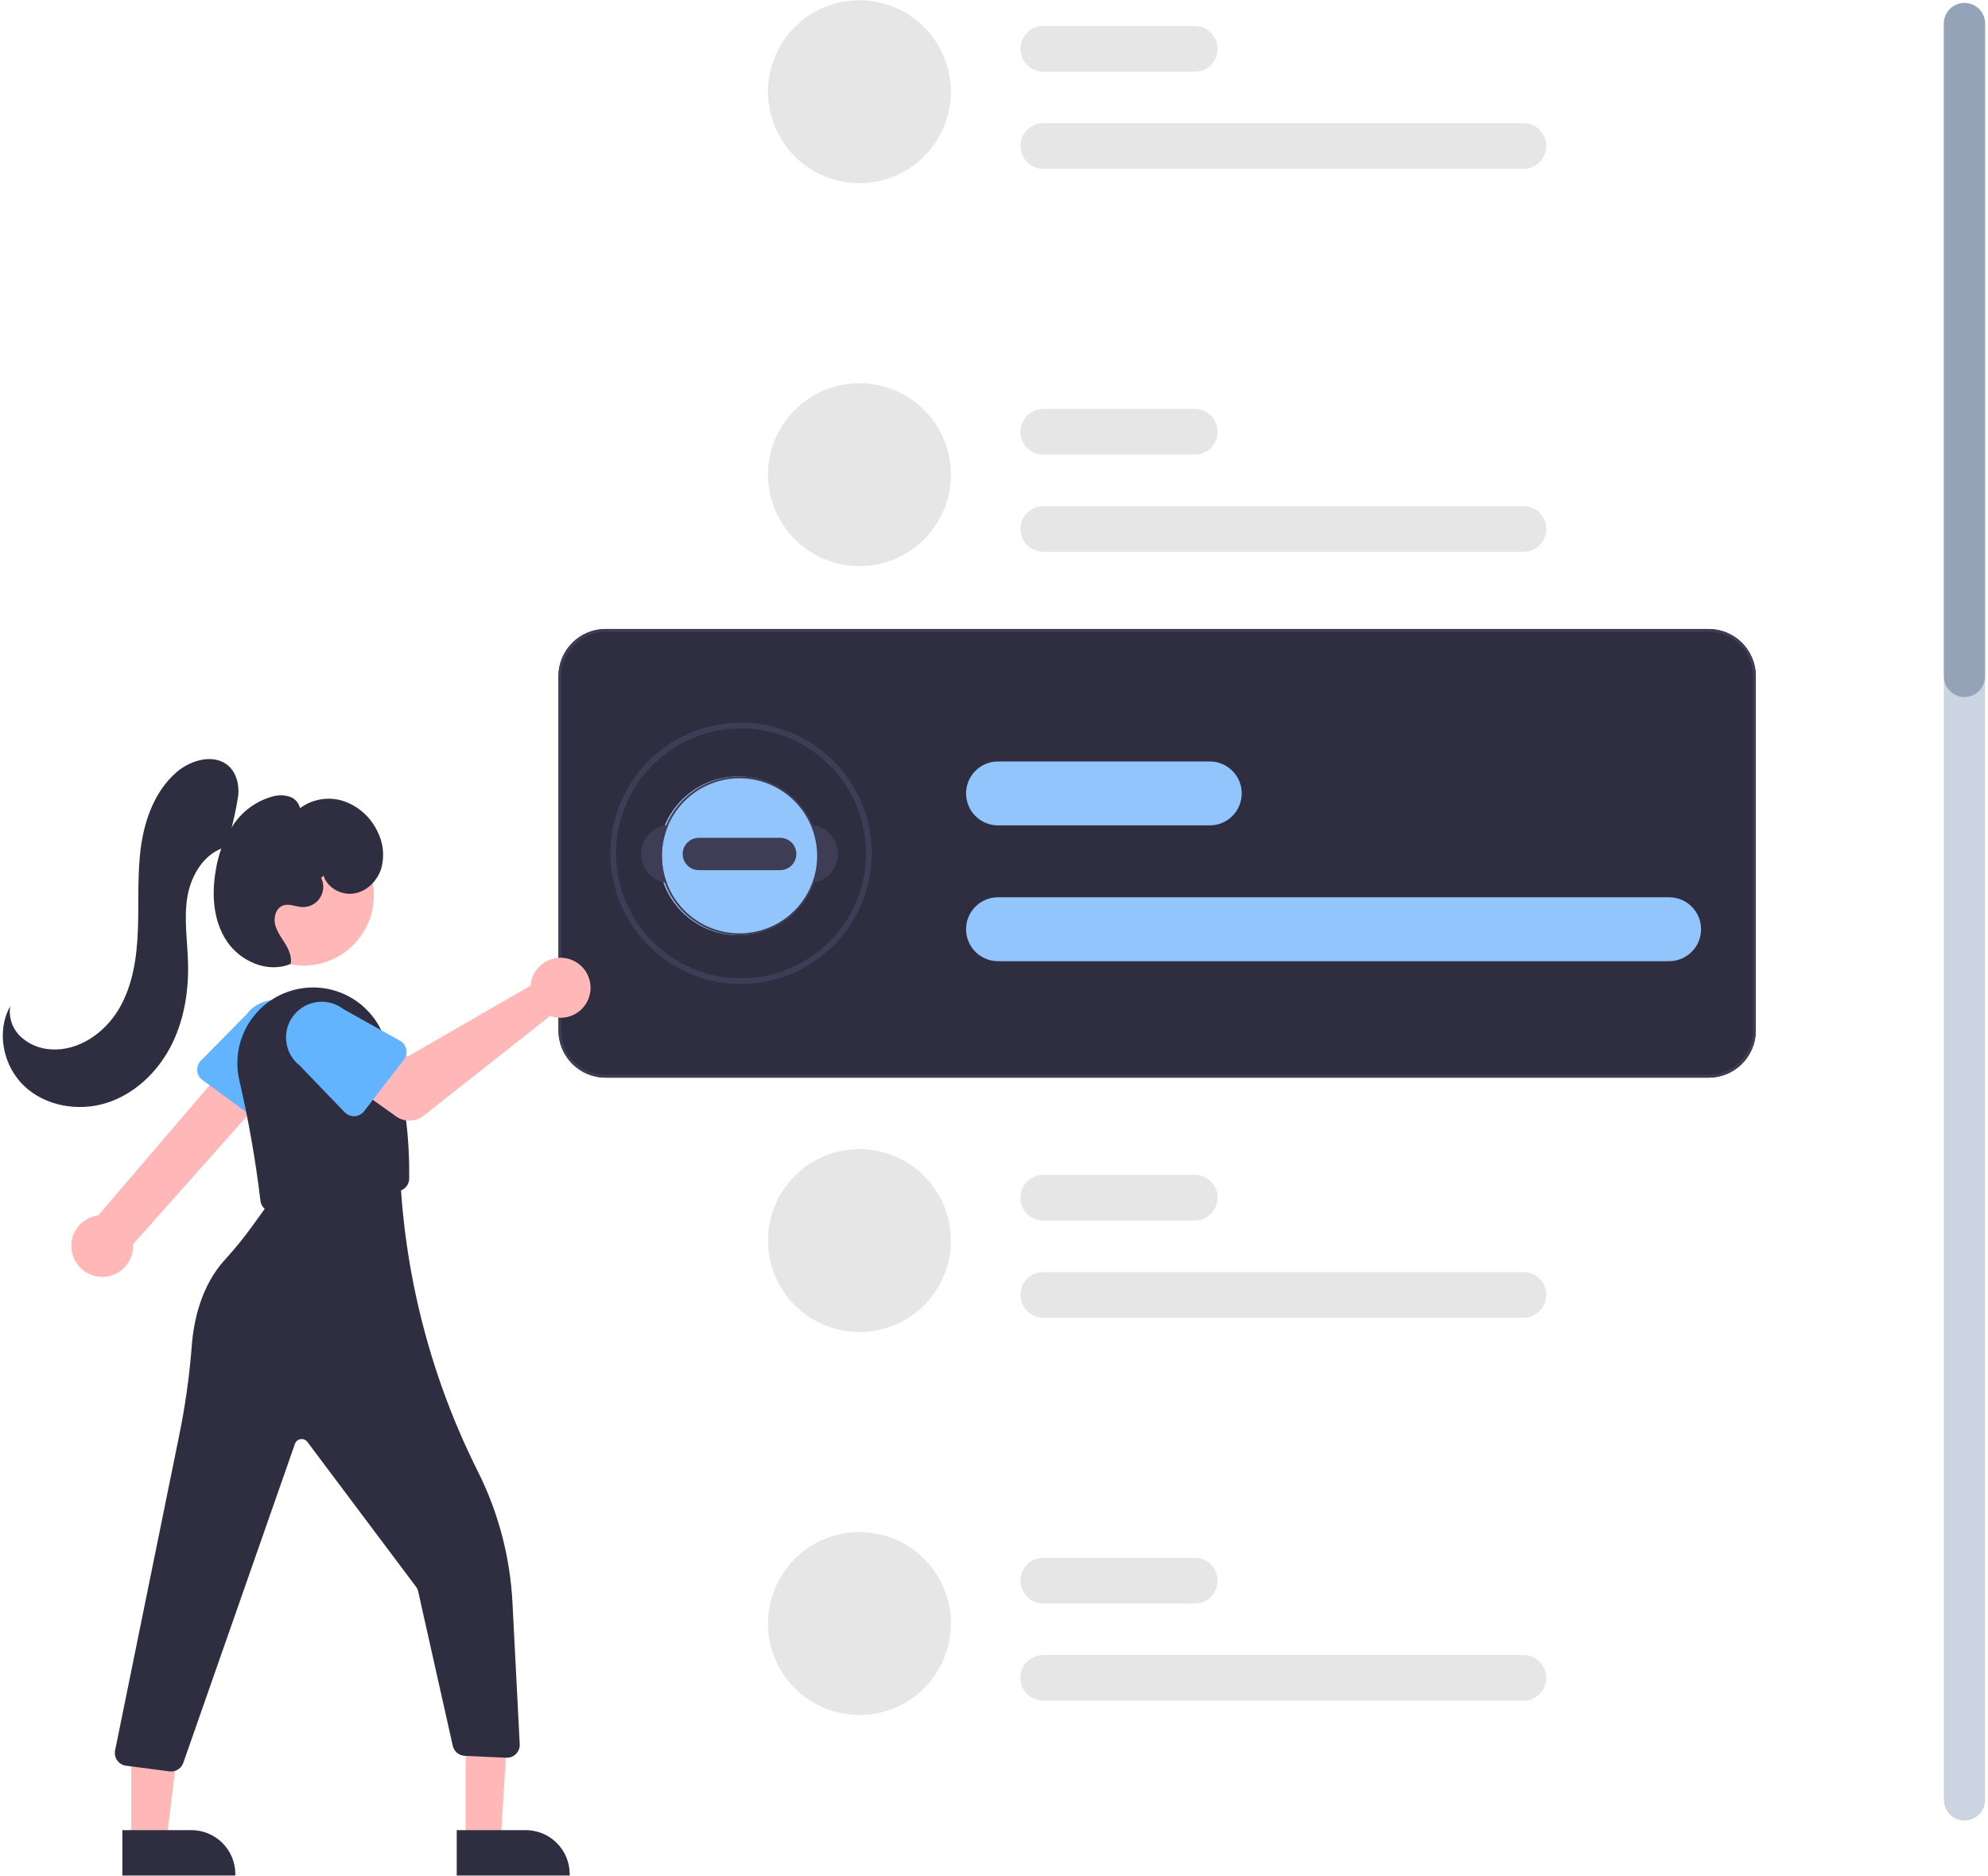 <svg width="338" height="319" viewBox="0 0 338 319" fill="none" xmlns="http://www.w3.org/2000/svg">
<path d="M146.125 0.042C142.001 0.042 138.046 1.68 135.131 4.596C132.215 7.512 130.577 11.466 130.577 15.59C130.577 19.713 132.215 23.668 135.13 26.584C138.046 29.5 142.001 31.138 146.124 31.138C150.248 31.138 154.203 29.5 157.119 26.584C160.034 23.668 161.672 19.713 161.672 15.59C161.672 11.466 160.034 7.512 157.119 4.596C154.203 1.68 150.248 0.042 146.125 0.042Z" fill="#E6E6E6"/>
<path d="M259.011 28.708H177.385C176.354 28.708 175.365 28.299 174.636 27.57C173.907 26.841 173.498 25.852 173.498 24.821C173.498 23.791 173.907 22.802 174.636 22.073C175.365 21.344 176.354 20.934 177.385 20.934H259.011C260.042 20.934 261.03 21.344 261.759 22.073C262.488 22.802 262.898 23.791 262.898 24.821C262.898 25.852 262.488 26.841 261.759 27.57C261.03 28.299 260.042 28.708 259.011 28.708Z" fill="#E6E6E6"/>
<path d="M203.136 12.189H177.385C176.354 12.189 175.365 11.779 174.636 11.05C173.907 10.321 173.498 9.333 173.498 8.302C173.498 7.271 173.907 6.282 174.636 5.553C175.365 4.824 176.354 4.415 177.385 4.415H203.136C204.167 4.415 205.155 4.824 205.884 5.553C206.613 6.282 207.023 7.271 207.023 8.302C207.023 9.333 206.613 10.321 205.884 11.05C205.155 11.779 204.167 12.189 203.136 12.189Z" fill="#E6E6E6"/>
<path d="M146.125 65.148C142.001 65.148 138.046 66.787 135.131 69.702C132.215 72.618 130.577 76.573 130.577 80.696C130.577 84.82 132.215 88.774 135.13 91.69C138.046 94.606 142.001 96.244 146.124 96.244C150.248 96.244 154.203 94.606 157.119 91.69C160.034 88.775 161.672 84.82 161.672 80.696C161.672 76.573 160.034 72.618 157.119 69.702C154.203 66.787 150.248 65.148 146.125 65.148Z" fill="#E6E6E6"/>
<path d="M259.011 93.815H177.385C176.354 93.815 175.365 93.405 174.636 92.676C173.907 91.948 173.498 90.959 173.498 89.928C173.498 88.897 173.907 87.908 174.636 87.179C175.365 86.451 176.354 86.041 177.385 86.041H259.011C260.042 86.041 261.03 86.451 261.759 87.179C262.488 87.908 262.898 88.897 262.898 89.928C262.898 90.959 262.488 91.948 261.759 92.676C261.03 93.405 260.042 93.815 259.011 93.815Z" fill="#E6E6E6"/>
<path d="M203.136 77.295H177.385C176.354 77.295 175.365 76.886 174.636 76.157C173.907 75.428 173.498 74.439 173.498 73.408C173.498 72.377 173.907 71.389 174.636 70.66C175.365 69.931 176.354 69.521 177.385 69.521H203.136C204.167 69.521 205.155 69.931 205.884 70.66C206.613 71.389 207.023 72.377 207.023 73.408C207.023 74.439 206.613 75.428 205.884 76.157C205.155 76.886 204.167 77.295 203.136 77.295Z" fill="#E6E6E6"/>
<path d="M146.125 195.362C142.001 195.361 138.046 197 135.131 199.915C132.215 202.831 130.577 206.786 130.577 210.909C130.577 215.033 132.215 218.987 135.13 221.903C138.046 224.819 142.001 226.457 146.124 226.457C150.248 226.457 154.203 224.819 157.119 221.903C160.034 218.988 161.672 215.033 161.672 210.909C161.672 206.786 160.034 202.831 157.119 199.915C154.203 197 150.248 195.362 146.125 195.362Z" fill="#E6E6E6"/>
<path d="M259.011 224.028H177.385C176.354 224.028 175.365 223.618 174.636 222.889C173.907 222.16 173.498 221.172 173.498 220.141C173.498 219.11 173.907 218.121 174.636 217.392C175.365 216.663 176.354 216.254 177.385 216.254H259.011C260.042 216.254 261.03 216.663 261.759 217.392C262.488 218.121 262.898 219.11 262.898 220.141C262.898 221.172 262.488 222.16 261.759 222.889C261.03 223.618 260.042 224.028 259.011 224.028Z" fill="#E6E6E6"/>
<path d="M203.136 207.508H177.385C176.354 207.508 175.365 207.099 174.636 206.37C173.907 205.641 173.498 204.652 173.498 203.621C173.498 202.591 173.907 201.602 174.636 200.873C175.365 200.144 176.354 199.734 177.385 199.734H203.136C204.167 199.734 205.155 200.144 205.884 200.873C206.613 201.602 207.023 202.591 207.023 203.621C207.023 204.652 206.613 205.641 205.884 206.37C205.155 207.099 204.167 207.508 203.136 207.508Z" fill="#E6E6E6"/>
<path d="M146.125 260.468C142.001 260.468 138.046 262.106 135.131 265.022C132.215 267.938 130.577 271.892 130.577 276.016C130.577 280.139 132.215 284.094 135.13 287.01C138.046 289.926 142.001 291.564 146.124 291.564C150.248 291.564 154.203 289.926 157.119 287.01C160.034 284.094 161.672 280.139 161.672 276.016C161.672 271.892 160.034 267.938 157.119 265.022C154.203 262.106 150.248 260.468 146.125 260.468Z" fill="#E6E6E6"/>
<path d="M259.011 289.134H177.385C176.354 289.134 175.365 288.725 174.636 287.996C173.907 287.267 173.498 286.278 173.498 285.247C173.498 284.217 173.907 283.228 174.636 282.499C175.365 281.77 176.354 281.361 177.385 281.361H259.011C260.042 281.361 261.03 281.77 261.759 282.499C262.488 283.228 262.898 284.217 262.898 285.247C262.898 286.278 262.488 287.267 261.759 287.996C261.03 288.725 260.042 289.134 259.011 289.134Z" fill="#E6E6E6"/>
<path d="M203.136 272.615H177.385C176.354 272.615 175.365 272.205 174.636 271.476C173.907 270.747 173.498 269.759 173.498 268.728C173.498 267.697 173.907 266.708 174.636 265.979C175.365 265.25 176.354 264.841 177.385 264.841H203.136C204.167 264.841 205.155 265.25 205.884 265.979C206.613 266.708 207.023 267.697 207.023 268.728C207.023 269.759 206.613 270.747 205.884 271.476C205.155 272.205 204.167 272.615 203.136 272.615Z" fill="#E6E6E6"/>
<path d="M290.51 183.215H102.964C100.839 183.212 98.801 182.367 97.298 180.864C95.795 179.361 94.95 177.323 94.948 175.198V114.95C94.95 112.825 95.795 110.787 97.298 109.284C98.801 107.781 100.839 106.936 102.964 106.933H290.51C292.635 106.936 294.673 107.781 296.176 109.284C297.679 110.787 298.524 112.825 298.527 114.95V175.198C298.524 177.323 297.679 179.361 296.176 180.864C294.673 182.367 292.635 183.212 290.51 183.215Z" fill="#2F2E41"/>
<path d="M125.996 167.291C121.602 167.291 117.307 165.988 113.653 163.547C110 161.106 107.152 157.636 105.47 153.576C103.789 149.517 103.349 145.049 104.206 140.74C105.063 136.43 107.179 132.471 110.286 129.364C113.394 126.257 117.352 124.141 121.662 123.284C125.972 122.427 130.439 122.867 134.498 124.548C138.558 126.23 142.028 129.078 144.469 132.731C146.91 136.385 148.213 140.68 148.213 145.074C148.206 150.964 145.864 156.611 141.699 160.776C137.534 164.942 131.886 167.284 125.996 167.291ZM125.996 123.829C121.794 123.829 117.687 125.075 114.193 127.409C110.699 129.744 107.976 133.062 106.368 136.944C104.76 140.826 104.34 145.098 105.159 149.219C105.979 153.34 108.002 157.126 110.974 160.097C113.945 163.068 117.73 165.091 121.851 165.911C125.973 166.731 130.244 166.31 134.126 164.702C138.008 163.094 141.326 160.371 143.661 156.877C145.995 153.384 147.241 149.276 147.241 145.074C147.235 139.442 144.995 134.041 141.012 130.059C137.029 126.076 131.629 123.835 125.996 123.829Z" fill="#3F3D56"/>
<path d="M283.777 163.41H169.688C168.974 163.411 168.267 163.271 167.608 162.998C166.948 162.725 166.348 162.325 165.843 161.82C165.338 161.316 164.938 160.717 164.664 160.057C164.391 159.398 164.25 158.691 164.25 157.977C164.25 157.263 164.391 156.556 164.664 155.897C164.938 155.237 165.338 154.638 165.843 154.134C166.348 153.629 166.948 153.229 167.608 152.956C168.267 152.684 168.974 152.544 169.688 152.544H283.777C284.49 152.544 285.197 152.684 285.857 152.956C286.517 153.229 287.116 153.629 287.621 154.134C288.126 154.638 288.527 155.237 288.8 155.897C289.074 156.556 289.214 157.263 289.214 157.977C289.214 158.691 289.074 159.398 288.8 160.057C288.527 160.717 288.126 161.316 287.621 161.82C287.116 162.325 286.517 162.725 285.857 162.998C285.197 163.271 284.49 163.411 283.777 163.41Z" fill="#93C5FD"/>
<path d="M205.68 140.321H169.688C168.974 140.321 168.267 140.181 167.608 139.908C166.948 139.636 166.348 139.236 165.843 138.731C165.338 138.227 164.938 137.627 164.664 136.968C164.391 136.309 164.25 135.602 164.25 134.888C164.25 134.174 164.391 133.467 164.664 132.808C164.938 132.148 165.338 131.549 165.843 131.044C166.348 130.54 166.948 130.14 167.608 129.867C168.267 129.594 168.974 129.454 169.688 129.455H205.68C206.394 129.454 207.101 129.594 207.761 129.867C208.421 130.14 209.02 130.54 209.525 131.044C210.03 131.549 210.431 132.148 210.704 132.808C210.978 133.467 211.118 134.174 211.118 134.888C211.118 135.602 210.978 136.309 210.704 136.968C210.431 137.627 210.03 138.227 209.525 138.731C209.02 139.236 208.421 139.636 207.761 139.908C207.101 140.181 206.394 140.321 205.68 140.321Z" fill="#93C5FD"/>
<path d="M290.51 183.215H102.964C100.839 183.212 98.801 182.367 97.298 180.864C95.795 179.361 94.95 177.323 94.948 175.198V114.95C94.95 112.825 95.795 110.787 97.298 109.284C98.801 107.781 100.839 106.936 102.964 106.933H290.51C292.635 106.936 294.673 107.781 296.176 109.284C297.679 110.787 298.524 112.825 298.527 114.95V175.198C298.524 177.323 297.679 179.361 296.176 180.864C294.673 182.367 292.635 183.212 290.51 183.215ZM102.964 107.419C100.968 107.421 99.053 108.216 97.642 109.627C96.23 111.039 95.436 112.954 95.433 114.95V175.198C95.436 177.195 96.23 179.109 97.642 180.521C99.053 181.933 100.968 182.727 102.964 182.729H290.51C292.507 182.727 294.421 181.933 295.833 180.521C297.245 179.109 298.039 177.195 298.041 175.198V114.95C298.039 112.954 297.245 111.039 295.833 109.627C294.421 108.216 292.507 107.421 290.51 107.419H102.964Z" fill="#3F3D56"/>
<path d="M12.356 213.346C12.131 212.616 12.069 211.847 12.173 211.091C12.278 210.335 12.547 209.611 12.962 208.971C13.376 208.33 13.926 207.788 14.573 207.383C15.22 206.978 15.947 206.72 16.705 206.626L41.646 177.482L47.463 183.59L22.62 211.534C22.693 212.817 22.292 214.082 21.495 215.089C20.697 216.096 19.558 216.776 18.293 216.999C17.027 217.222 15.724 216.973 14.63 216.3C13.536 215.627 12.727 214.576 12.356 213.346Z" fill="#FFB7B7"/>
<path d="M33.532 182.033C33.506 181.72 33.548 181.405 33.656 181.11C33.763 180.814 33.933 180.546 34.154 180.322L41.859 172.509C42.807 171.21 44.231 170.34 45.82 170.09C47.408 169.84 49.031 170.231 50.332 171.176C51.633 172.121 52.506 173.543 52.76 175.131C53.014 176.719 52.627 178.343 51.685 179.646L46.562 189.39C46.415 189.668 46.211 189.912 45.962 190.104C45.713 190.295 45.426 190.432 45.12 190.503C44.814 190.573 44.496 190.578 44.188 190.515C43.88 190.452 43.59 190.323 43.336 190.138L34.421 183.622C34.167 183.437 33.956 183.199 33.803 182.925C33.649 182.65 33.557 182.346 33.532 182.033Z" fill="#63B4FF"/>
<path d="M51.624 164.151C58.215 164.151 63.558 158.808 63.558 152.218C63.558 145.627 58.215 140.284 51.624 140.284C45.034 140.284 39.691 145.627 39.691 152.218C39.691 158.808 45.034 164.151 51.624 164.151Z" fill="#FFB7B7"/>
<path d="M45.136 205.618C44.899 205.442 44.7 205.219 44.553 204.963C44.405 204.707 44.311 204.423 44.278 204.129C43.453 197.233 42.252 190.387 40.681 183.621C39.986 180.581 40.418 177.391 41.897 174.646C43.376 171.9 45.802 169.784 48.723 168.693C51.645 167.601 54.863 167.607 57.78 168.71C60.698 169.812 63.115 171.937 64.584 174.688C69.277 183.496 69.636 195.588 69.572 200.379C69.565 200.89 69.379 201.382 69.045 201.77C68.712 202.158 68.253 202.417 67.749 202.501L46.81 206.025C46.688 206.046 46.565 206.056 46.441 206.056C45.97 206.056 45.512 205.902 45.136 205.618Z" fill="#2F2E41"/>
<path d="M90.341 166.763C90.281 167.025 90.242 167.292 90.225 167.56L69.353 179.601L64.28 176.68L58.871 183.76L67.35 189.803C68.035 190.292 68.86 190.544 69.701 190.524C70.541 190.503 71.353 190.211 72.013 189.69L93.536 172.711C94.507 173.07 95.565 173.126 96.568 172.869C97.572 172.613 98.473 172.057 99.153 171.276C99.833 170.495 100.259 169.525 100.375 168.496C100.49 167.466 100.289 166.426 99.799 165.514C99.309 164.602 98.553 163.86 97.631 163.388C96.709 162.916 95.665 162.736 94.639 162.871C93.612 163.007 92.651 163.452 91.883 164.147C91.115 164.842 90.577 165.755 90.341 166.763Z" fill="#FFB7B7"/>
<path d="M68.655 180.171L61.909 188.914C61.717 189.162 61.474 189.367 61.196 189.513C60.918 189.659 60.612 189.744 60.298 189.761C59.984 189.778 59.67 189.728 59.378 189.613C59.086 189.498 58.822 189.321 58.603 189.095L50.967 181.165C49.7 180.175 48.877 178.724 48.678 177.129C48.48 175.534 48.922 173.925 49.907 172.655C50.893 171.386 52.342 170.559 53.937 170.355C55.531 170.152 57.141 170.59 58.414 171.572L67.992 176.927C68.266 177.081 68.504 177.291 68.689 177.545C68.874 177.799 69.003 178.089 69.066 178.397C69.129 178.705 69.125 179.023 69.054 179.329C68.983 179.635 68.847 179.922 68.655 180.171Z" fill="#63B4FF"/>
<path d="M79.171 313.083L85.128 313.083L86.53 290.181L79.17 290.107L79.171 313.083Z" fill="#FFB7B7"/>
<path d="M77.652 311.138L89.383 311.138H89.383C90.365 311.138 91.337 311.331 92.244 311.707C93.151 312.083 93.975 312.633 94.669 313.327C95.364 314.022 95.914 314.846 96.29 315.753C96.666 316.66 96.859 317.632 96.859 318.614V318.857L77.652 318.857L77.652 311.138Z" fill="#2F2E41"/>
<path d="M22.325 313.083L28.281 313.083L31.115 290.107L22.324 290.107L22.325 313.083Z" fill="#FFB7B7"/>
<path d="M20.805 311.138L32.536 311.138H32.536C33.518 311.138 34.49 311.331 35.397 311.707C36.304 312.083 37.129 312.633 37.823 313.327C38.517 314.022 39.068 314.846 39.443 315.753C39.819 316.66 40.012 317.632 40.012 318.614V318.857L20.806 318.857L20.805 311.138Z" fill="#2F2E41"/>
<path d="M28.817 301.151L21.424 300.186C21.115 300.146 20.819 300.04 20.554 299.876C20.289 299.712 20.063 299.493 19.89 299.234C19.717 298.975 19.601 298.682 19.55 298.374C19.499 298.067 19.515 297.752 19.596 297.452L30.379 244.462C31.451 239.318 32.193 234.11 32.6 228.871C32.914 224.608 34.162 218.58 38.319 214.073C40.01 212.224 41.588 210.274 43.044 208.235L46.308 203.716L68.052 200.256L68.067 200.525C69.006 217.803 73.494 234.703 81.251 250.17C84.74 257.127 86.743 264.734 87.132 272.507L88.364 296.534C88.379 296.838 88.331 297.143 88.222 297.427C88.113 297.712 87.946 297.971 87.731 298.187C87.517 298.404 87.259 298.574 86.975 298.685C86.691 298.796 86.386 298.845 86.081 298.829L79.014 298.508C78.535 298.486 78.077 298.307 77.709 297.999C77.342 297.69 77.086 297.27 76.98 296.802L71.08 270.478C71.027 270.243 70.925 270.022 70.781 269.83L52.264 245.141C52.132 244.965 51.955 244.828 51.751 244.745C51.547 244.662 51.324 244.636 51.107 244.669C50.889 244.703 50.685 244.795 50.516 244.936C50.346 245.076 50.219 245.26 50.146 245.468L31.163 299.704C31.012 300.132 30.732 300.502 30.362 300.764C29.992 301.026 29.55 301.168 29.097 301.169C29.003 301.169 28.91 301.163 28.817 301.151Z" fill="#2F2E41"/>
<path d="M38.429 143.935C39.377 141.061 40.077 138.112 40.521 135.118C40.66 133.376 40.214 131.501 38.945 130.299C36.57 128.048 32.535 129.12 30.051 131.25C26.462 134.327 24.672 139.057 23.995 143.737C23.319 148.416 23.616 153.175 23.453 157.9C23.291 162.626 22.615 167.484 20.206 171.553C17.797 175.621 13.326 178.744 8.61 178.398C6.707 178.295 4.9 177.529 3.502 176.233C2.816 175.58 2.296 174.773 1.987 173.878C1.677 172.983 1.587 172.027 1.723 171.09C-0.687 175.405 0.535 181.255 4.13 184.647C7.725 188.04 13.254 188.999 17.98 187.55C22.707 186.102 26.596 182.47 28.92 178.107C31.243 173.744 32.094 168.704 31.971 163.762C31.876 159.967 31.231 156.142 31.872 152.4C32.514 148.659 34.855 144.86 38.547 143.979L38.429 143.935Z" fill="#2F2E41"/>
<path d="M55.01 148.854C55.64 150.957 58.048 152.253 60.214 151.898C62.38 151.542 64.161 149.758 64.819 147.664C65.414 145.525 65.171 143.24 64.138 141.275C63.569 140.097 62.774 139.042 61.797 138.172C60.82 137.302 59.681 136.633 58.445 136.204C57.202 135.792 55.879 135.685 54.586 135.891C53.294 136.098 52.069 136.612 51.017 137.391C50.905 136.918 50.669 136.484 50.333 136.133C49.998 135.782 49.575 135.527 49.108 135.394C48.167 135.141 47.175 135.155 46.243 135.436C43.556 136.202 41.228 137.896 39.673 140.216C38.137 142.529 37.121 145.148 36.695 147.892C35.962 152.006 36.232 156.503 38.543 159.985C40.854 163.467 45.582 165.524 49.417 163.863C49.657 162.641 49.09 161.41 48.434 160.35C47.779 159.291 47.002 158.259 46.75 157.038C46.498 155.818 46.981 154.326 48.161 153.927C49.168 153.587 50.242 154.138 51.303 154.205C51.905 154.242 52.507 154.121 53.047 153.853C53.588 153.585 54.049 153.179 54.383 152.677C54.718 152.174 54.914 151.593 54.953 150.991C54.992 150.388 54.871 149.786 54.604 149.245L55.01 148.854Z" fill="#2F2E41"/>
<path d="M138.194 140.287C138.076 140.269 137.957 140.258 137.837 140.251C139.194 143.375 139.288 146.903 138.1 150.096C138.219 150.082 138.337 150.063 138.455 150.041C139.605 149.818 140.639 149.194 141.373 148.281C142.106 147.368 142.492 146.224 142.461 145.053C142.429 143.883 141.983 142.761 141.202 141.888C140.421 141.015 139.355 140.448 138.194 140.287Z" fill="#3F3D56"/>
<ellipse cx="125.51" cy="145.5" rx="13.51" ry="13.5" fill="#93C5FD"/>
<path d="M113.625 140.251C113.506 140.258 113.386 140.269 113.268 140.287C112.108 140.448 111.042 141.015 110.26 141.888C109.479 142.761 109.033 143.883 109.002 145.053C108.97 146.224 109.356 147.368 110.089 148.281C110.823 149.194 111.857 149.818 113.008 150.041C113.125 150.063 113.243 150.082 113.363 150.096C112.174 146.903 112.268 143.375 113.625 140.251Z" fill="#3F3D56"/>
<path d="M138.194 140.287C136.9 137.197 134.502 134.699 131.468 133.277C128.434 131.855 124.979 131.611 121.774 132.593C118.57 133.574 115.845 135.711 114.129 138.587C112.413 141.464 111.828 144.876 112.488 148.159C113.149 151.443 115.006 154.364 117.701 156.355C120.396 158.346 123.735 159.265 127.07 158.934C130.405 158.602 133.498 157.043 135.747 154.561C137.997 152.078 139.242 148.848 139.242 145.499C139.241 143.709 138.885 141.938 138.194 140.287ZM138.1 150.096C136.95 153.183 134.687 155.728 131.754 157.231C128.821 158.734 125.431 159.085 122.252 158.215C119.073 157.346 116.335 155.319 114.576 152.533C112.818 149.748 112.166 146.405 112.75 143.163C113.334 139.922 115.111 137.016 117.731 135.018C120.351 133.02 123.625 132.074 126.908 132.367C130.191 132.66 133.245 134.17 135.469 136.6C137.694 139.031 138.928 142.205 138.928 145.499C138.927 147.068 138.647 148.625 138.1 150.096Z" fill="#3F3D56"/>
<path d="M132.644 142.438H118.819C118.09 142.438 117.39 142.727 116.875 143.242C116.359 143.757 116.069 144.456 116.069 145.185C116.069 145.914 116.359 146.612 116.875 147.128C117.39 147.643 118.09 147.932 118.819 147.932H132.644C133.373 147.932 134.072 147.643 134.588 147.128C135.103 146.612 135.393 145.914 135.393 145.185C135.393 144.456 135.103 143.757 134.588 143.242C134.072 142.727 133.373 142.438 132.644 142.438Z" fill="#3F3D56"/>
<path d="M334 4V306" stroke="#CBD5E1" stroke-width="7" stroke-linecap="round"/>
<path d="M334 4V115" stroke="#94A3B8" stroke-width="7" stroke-linecap="round"/>
</svg>

